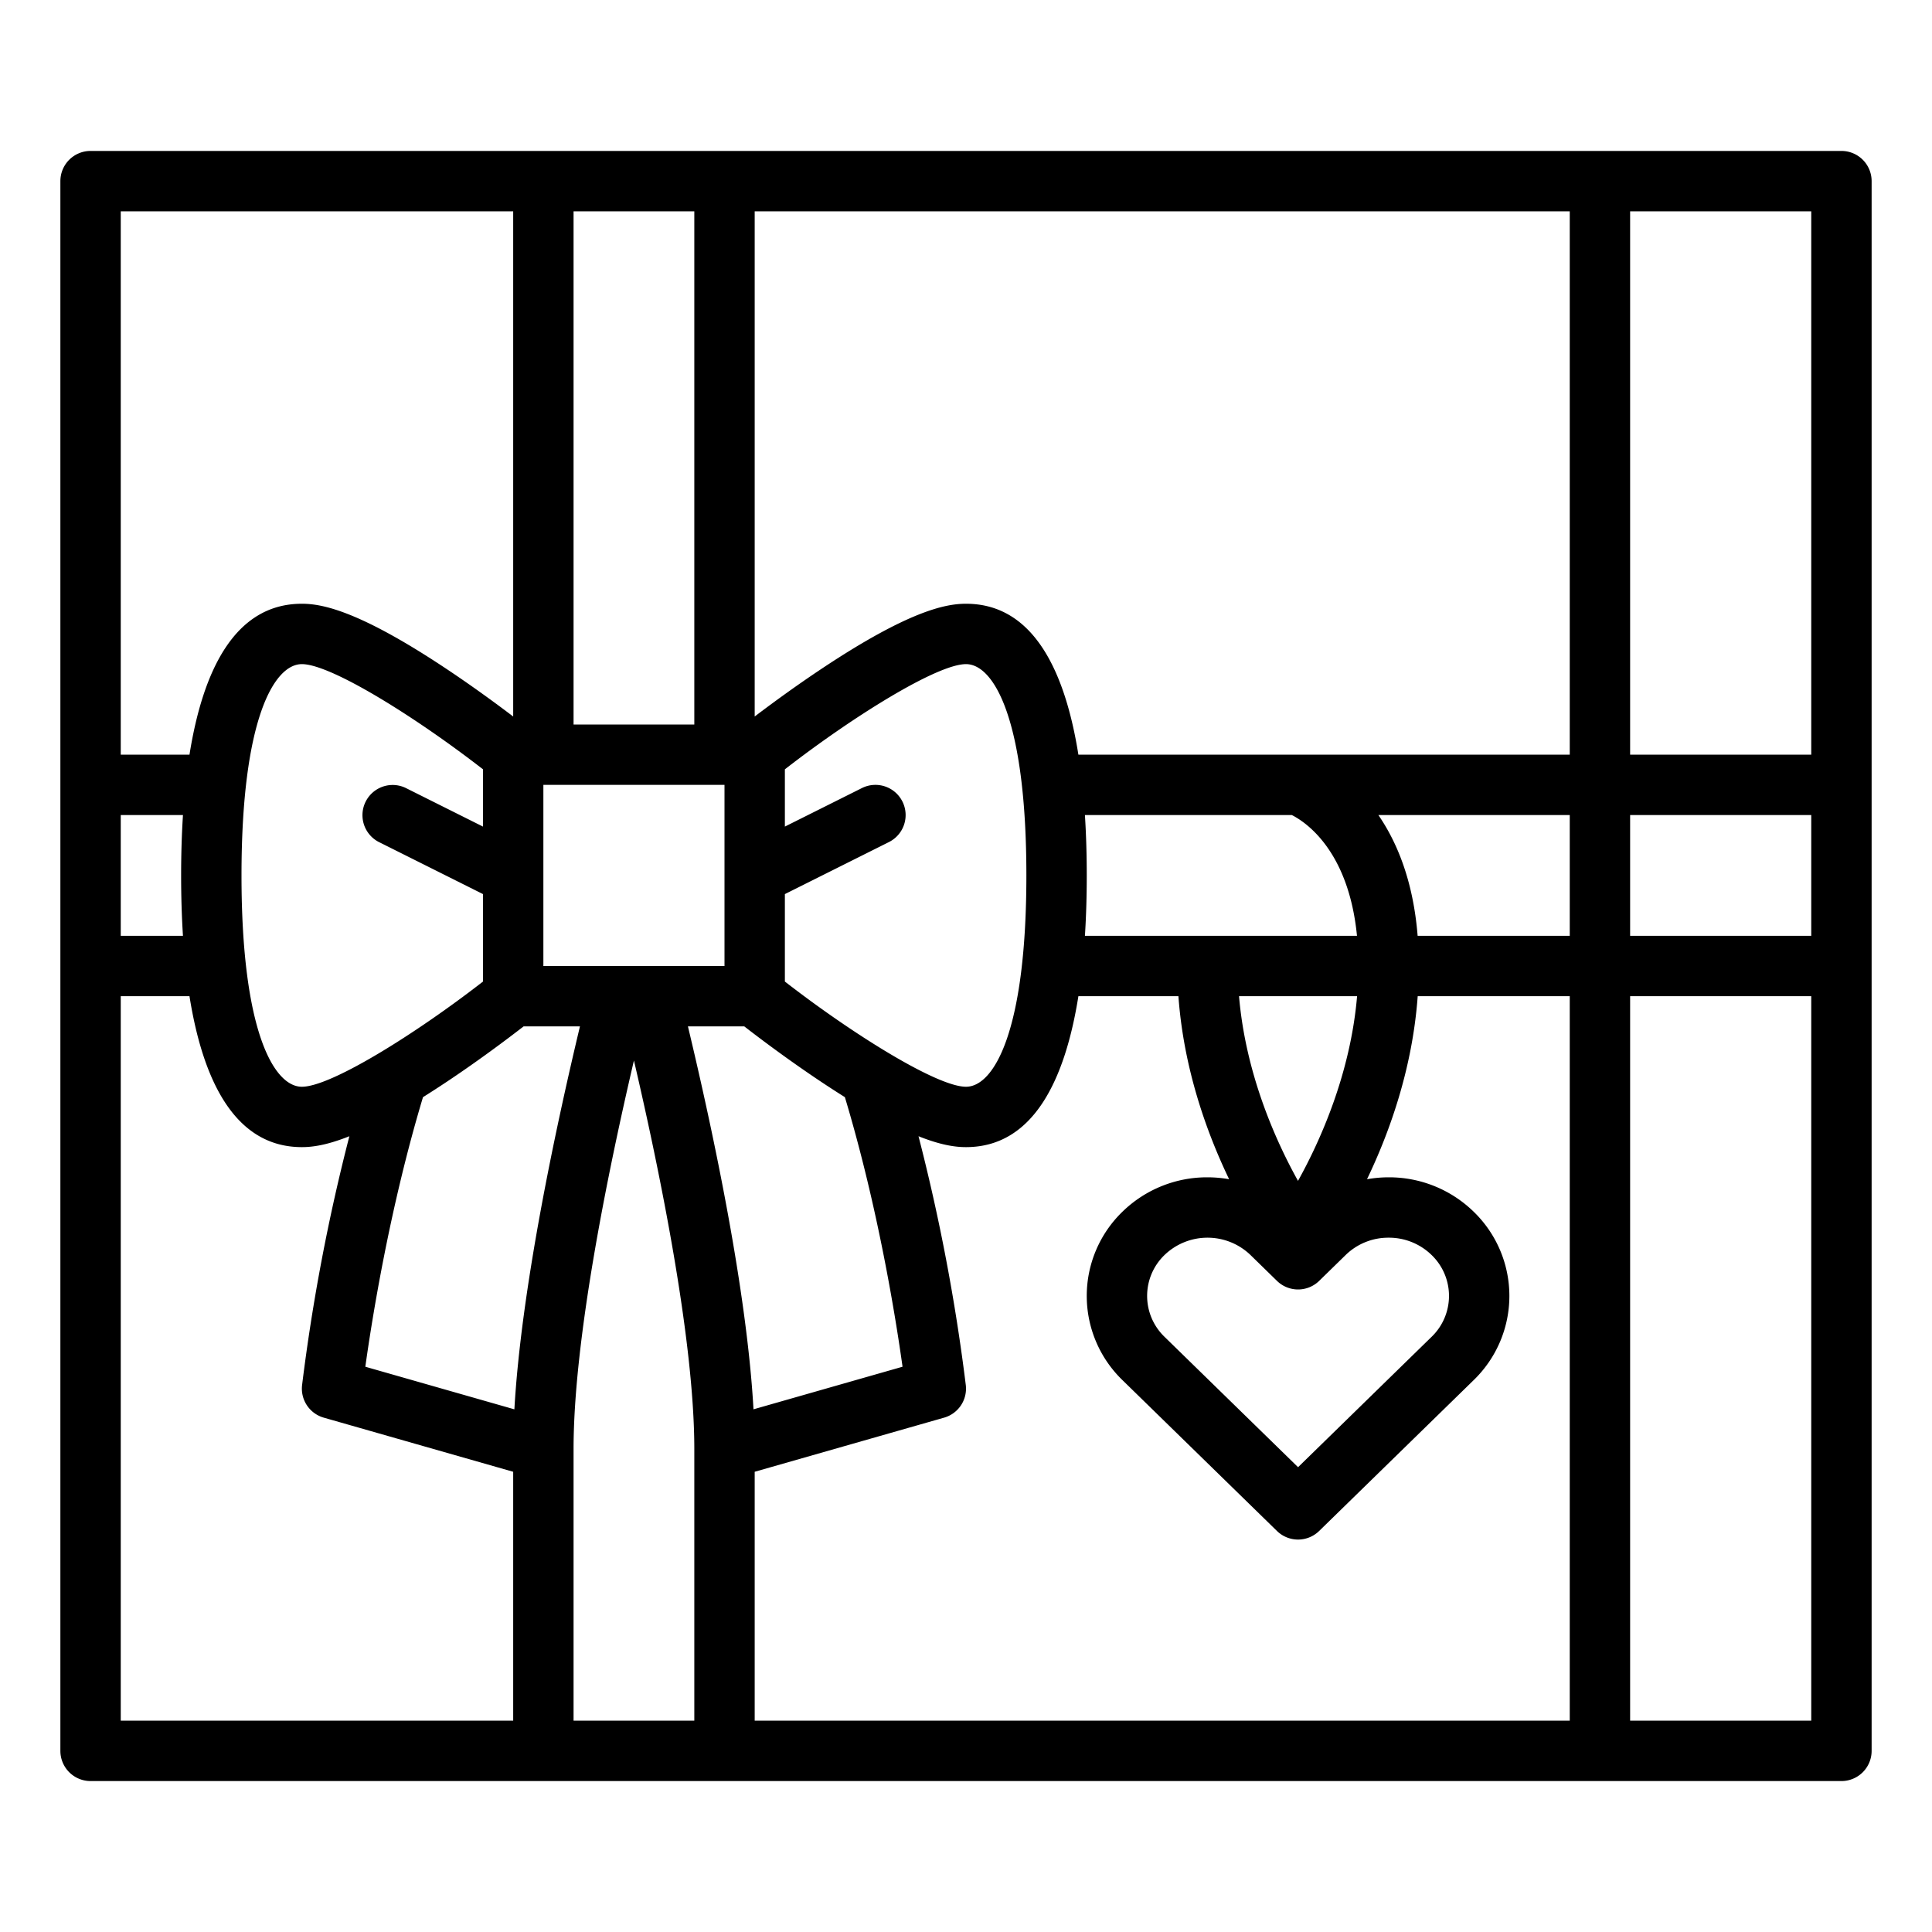 <?xml version="1.0" encoding="UTF-8"?>
<svg xmlns="http://www.w3.org/2000/svg" id="Outline" viewBox="0 0 512 512" width="512" height="512"><path d="M488,40H24a8,8,0,0,0-8,8V464a8,8,0,0,0,8,8H488a8,8,0,0,0,8-8V48A8,8,0,0,0,488,40ZM152,56h32V192H152Zm-8,152h48v48H144ZM32,56H136V189.881c-4.147-3.148-10.48-7.816-17.563-12.537C95.119,161.8,85.333,160,80,160c-17.979,0-26.3,18.094-29.786,40H32Zm68.422,167.155L128,236.944V260.12C110.2,273.951,87.709,288,80,288c-7.381,0-16-14.666-16-56s8.619-56,16-56c7.7,0,30.191,14.05,48,27.881v15.175l-20.422-10.211a8,8,0,0,0-7.156,14.31ZM32,216H48.486c-.344,5.371-.486,10.766-.486,16s.142,10.629.486,16H32ZM136,456H32V264H50.214C53.7,285.906,62.021,304,80,304c2.683,0,6.5-.457,12.589-2.889a518.29,518.29,0,0,0-12.54,66.006,8,8,0,0,0,5.753,8.575L136,390.035ZM96.817,362.2c1.787-12.815,6.472-42.164,15.281-71.442q2.993-1.874,6.339-4.1c8.925-5.949,16.669-11.82,20.326-14.656h14.93c-6.61,27.674-15.584,69.87-17.375,101.485ZM184,456H152V384c0-28.847,8.941-72.777,16-102.956,6.7,28.725,16,73.872,16,102.956Zm-1.691-184h14.928c3.657,2.836,11.4,8.707,20.325,14.656q3.354,2.235,6.34,4.1c8.809,29.278,13.494,58.627,15.281,71.442l-39.5,11.285C197.923,342.139,189.132,300.53,182.309,272Zm56.846-59.578a8,8,0,0,0-10.733-3.577L208,219.056V203.88C225.8,190.049,248.291,176,256,176c7.381,0,16,14.666,16,56s-8.619,56-16,56c-7.7,0-30.191-14.05-48-27.881V236.944l27.578-13.789A8,8,0,0,0,239.155,212.422ZM416,456H200V390.035l50.2-14.343a8,8,0,0,0,5.753-8.575,518.29,518.29,0,0,0-12.54-66.006C249.5,303.543,253.317,304,256,304c17.979,0,26.3-18.094,29.786-40h26.508c1.39,19.279,7.541,36.241,13.435,48.508A32.91,32.91,0,0,0,320,312a32.1,32.1,0,0,0-22.563,9.139,31.049,31.049,0,0,0,0,44.585l40.973,40a8,8,0,0,0,11.178,0l40.975-40a31.049,31.049,0,0,0,0-44.583l0,0A32.1,32.1,0,0,0,368,312a32.91,32.91,0,0,0-5.73.508c5.894-12.267,12.045-29.229,13.435-48.508H416ZM287.514,216h54.839c3.527,1.776,15.028,9.267,17.262,32h-72.1c.344-5.371.486-10.766.486-16S287.858,221.371,287.514,216Zm56.472,96.945C338.115,302.4,330.1,284.621,328.356,264h31.285C357.893,284.555,349.858,302.371,343.986,312.945ZM368,328a16.189,16.189,0,0,1,11.382,4.583,15.051,15.051,0,0,1,0,21.693L344,388.82l-35.383-34.542a15.051,15.051,0,0,1,0-21.693,16.426,16.426,0,0,1,22.769,0l7.027,6.861a8,8,0,0,0,11.178,0l7.026-6.86A16.188,16.188,0,0,1,368,328Zm48-80H375.687c-1.165-14.524-5.454-24.8-10.4-32H416Zm0-48H285.786C282.3,178.094,273.979,160,256,160c-5.333,0-15.119,1.8-38.438,17.344-7.082,4.721-13.415,9.389-17.562,12.537V56H416Zm64,256H432V264h48Zm0-208H432V216h48Zm0-48H432V56h48Z"/></svg>
